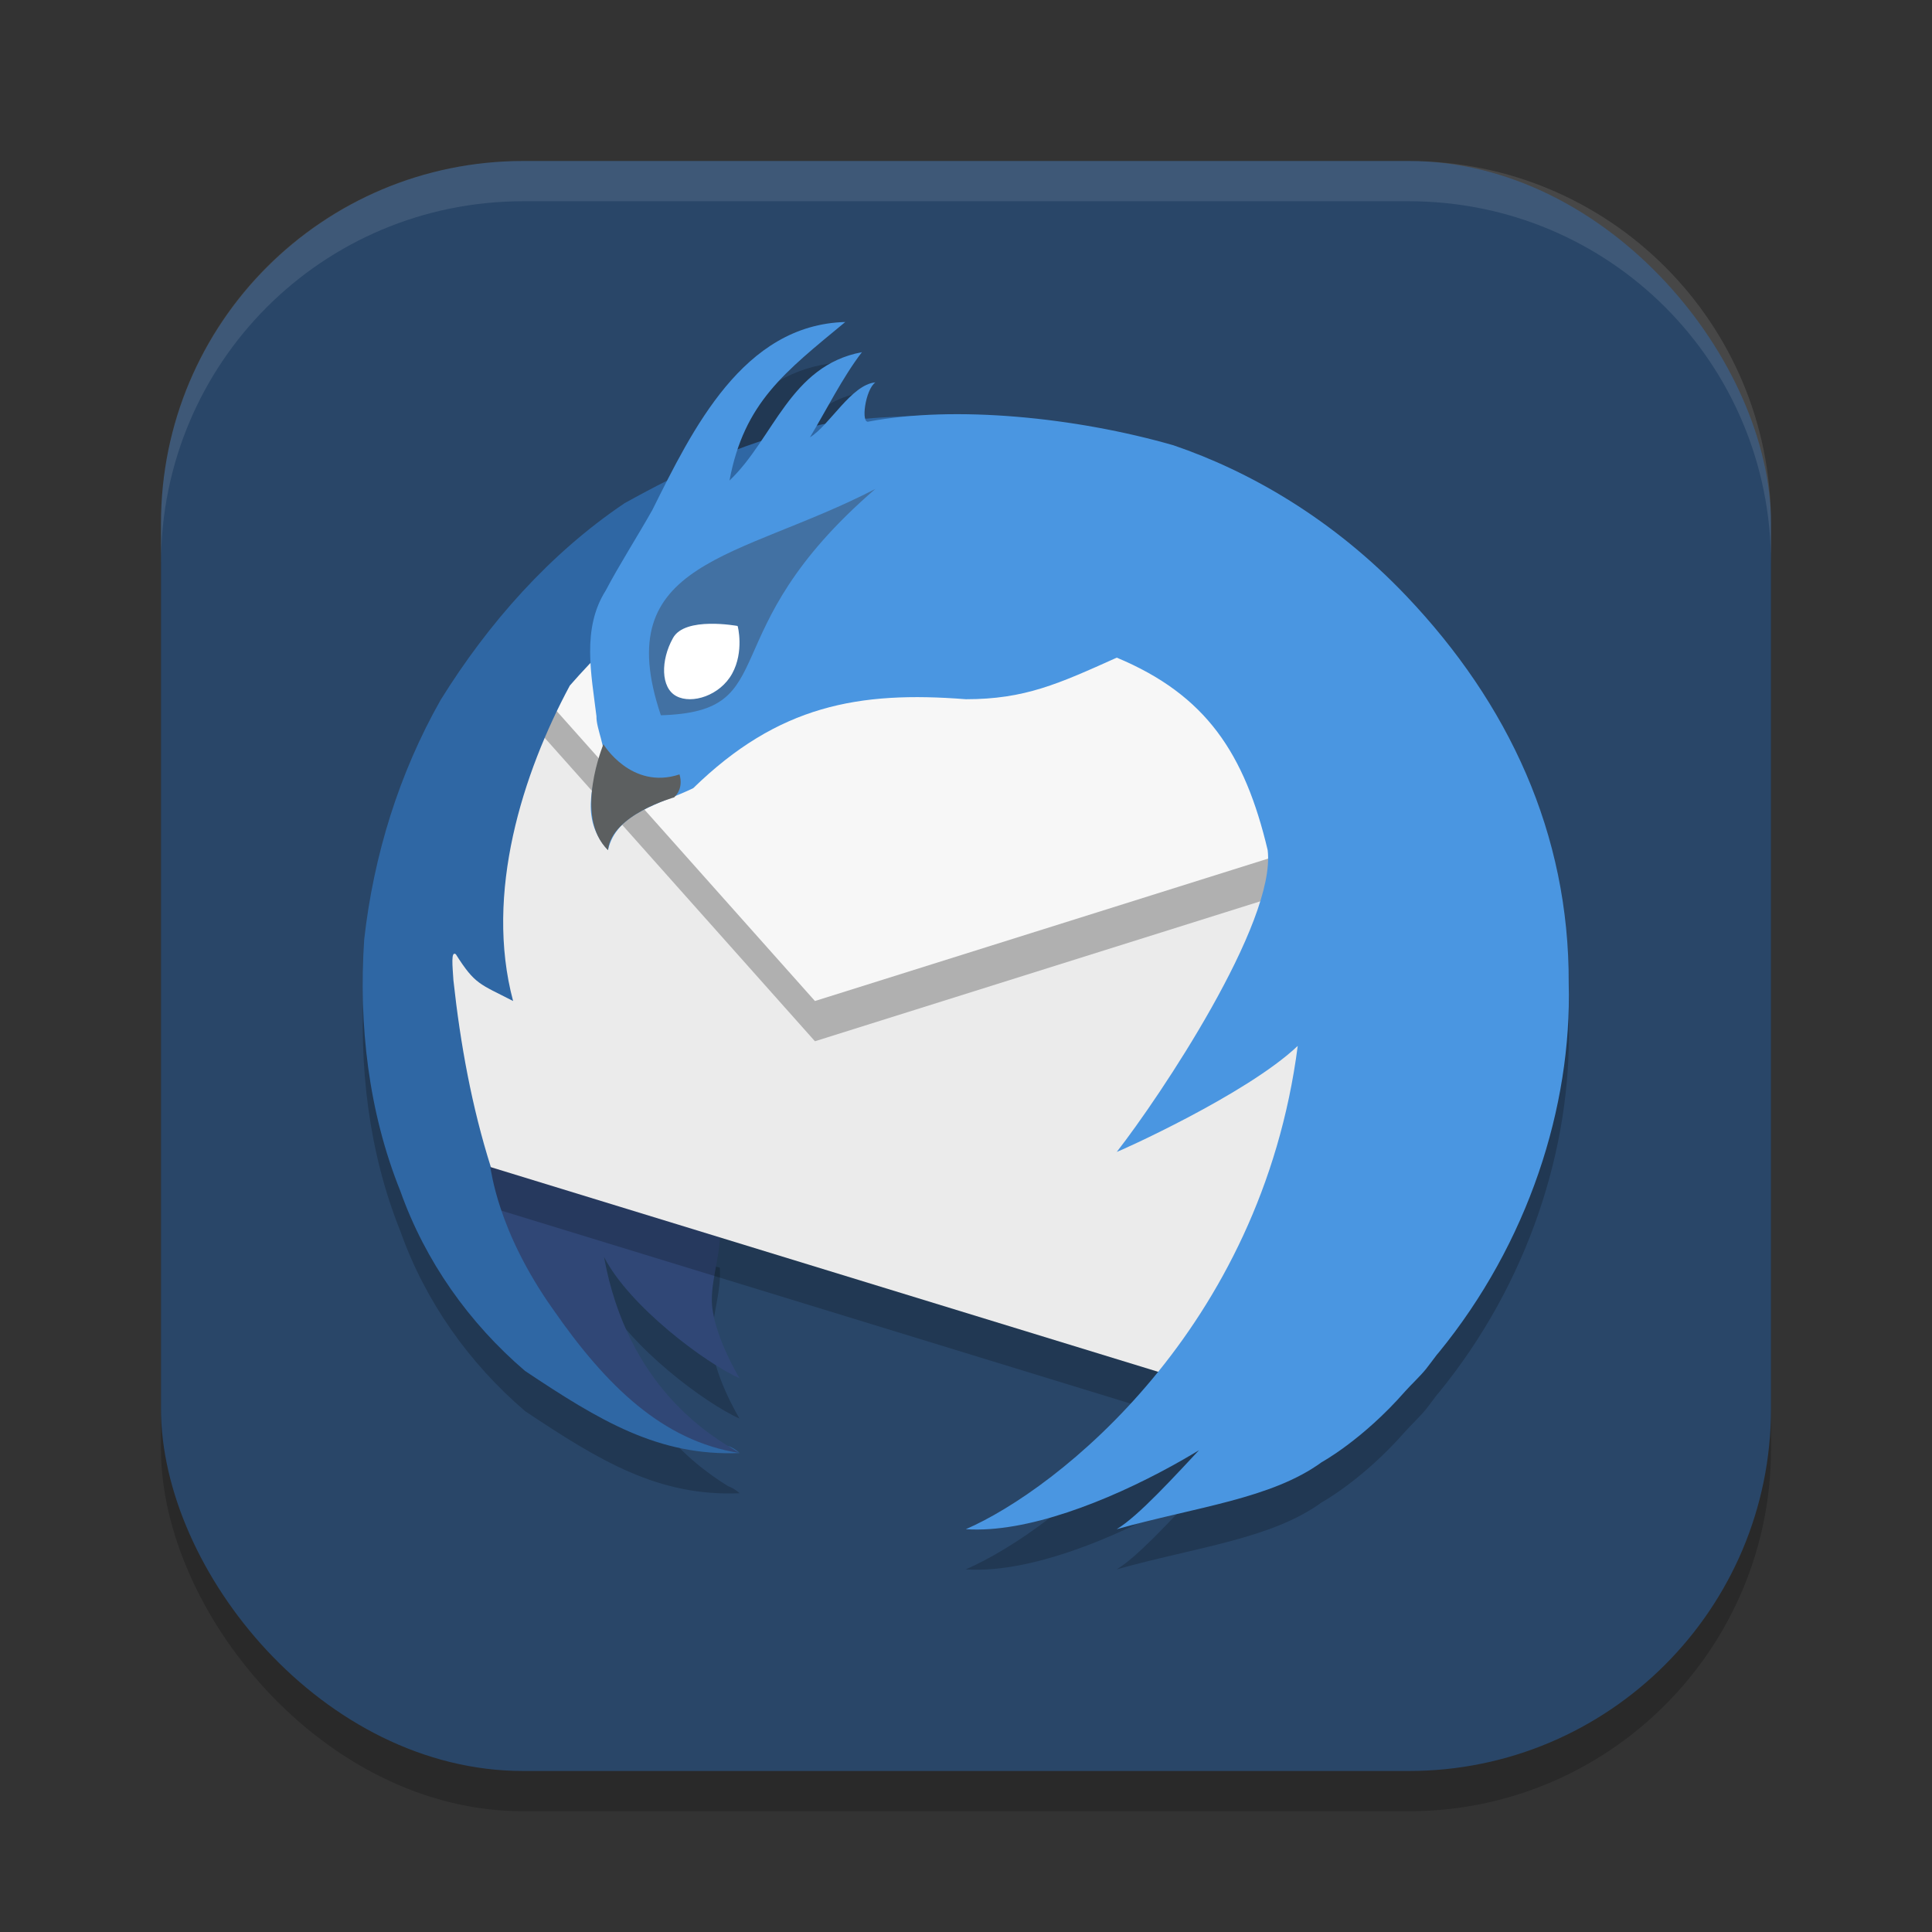 <?xml version="1.0" encoding="UTF-8" standalone="no"?>
<!-- Created with Inkscape (http://www.inkscape.org/) -->

<svg
   width="48"
   height="48"
   viewBox="0 0 48 48"
   version="1.1"
   id="svg5"
   inkscape:version="1.2.2 (1:1.2.2+202305151914+b0a8486541)"
   sodipodi:docname="thunderbird.svg"
   xmlns:inkscape="http://www.inkscape.org/namespaces/inkscape"
   xmlns:sodipodi="http://sodipodi.sourceforge.net/DTD/sodipodi-0.dtd"
   xmlns="http://www.w3.org/2000/svg"
   xmlns:svg="http://www.w3.org/2000/svg">
  <rect x="0" y="0" width="48" height="48" fill="#333333" stroke="none"/>
  <sodipodi:namedview
     id="namedview7"
     pagecolor="#ffffff"
     bordercolor="#000000"
     borderopacity="0.25"
     inkscape:showpageshadow="2"
     inkscape:pageopacity="0.0"
     inkscape:pagecheckerboard="0"
     inkscape:deskcolor="#d1d1d1"
     inkscape:document-units="px"
     showgrid="false"
     inkscape:zoom="16.791667"
     inkscape:cx="24"
     inkscape:cy="24"
     inkscape:window-width="1920"
     inkscape:window-height="1008"
     inkscape:window-x="0"
     inkscape:window-y="0"
     inkscape:window-maximized="1"
     inkscape:current-layer="svg5" />
  <defs
     id="defs2" />
  <rect
     style="opacity:0.2;fill:#000000;stroke-width:2.857;stroke-linecap:square"
     id="rect234"
     width="40"
     height="40"
     x="4"
     y="5"
     ry="9" />
  <rect
     style="fill:#294668;fill-opacity:1;stroke-width:2.857;stroke-linecap:square"
     id="rect396"
     width="40"
     height="40"
     x="4"
     y="4"
     ry="9" />
  <g
     id="g1973"
     transform="translate(1)">
    <path
       d="m 20.002,9.002 c -2.238,0.06 -3.482,2.085 -4.43,3.939 -0.353,0.178 -0.705,0.366 -1.054,0.56 -1.864,1.254 -3.39,2.988 -4.569,4.887 -1.037,1.831 -1.666,3.869 -1.9,5.956 -0.139,2.116 0.104,4.273 0.901,6.253 0.618,1.74 1.705,3.272 3.097,4.463 1.848,1.233 3.314,2.125 5.33,2.039 -0.094,-0.085 -0.191,-0.138 -0.293,-0.179 -0.89,-0.553 -2.557,-1.825 -3.079,-4.69 0.624,1.221 2.523,2.641 3.368,3.013 0,0 -0.697,-1.148 -0.688,-1.97 0.006,-0.58 0.243,-1.208 0.198,-1.779 l -5.686,-1.494 c -0.475,-1.503 -0.757,-3.057 -0.93,-4.646 -0.022,-0.355 -0.069,-0.743 0.058,-0.648 0.479,0.758 0.593,0.734 1.424,1.164 -0.716,-2.68 0.237,-5.662 1.406,-7.838 0.166,-0.19 0.34,-0.379 0.516,-0.564 0.024,0.446 0.094,0.897 0.146,1.329 -0.013,0.285 0.268,0.881 0.132,0.941 -0.275,0.832 -0.505,1.657 0.154,2.383 0.209,-0.94 1.307,-1.146 2.116,-1.541 2.113,-2.059 4.115,-2.416 6.777,-2.208 1.465,0 2.299,-0.384 3.749,-1.036 2.224,0.93 3.179,2.385 3.749,4.785 0.215,1.803 -2.683,6.128 -3.749,7.494 0.035,-0.002 3.223,-1.424 4.496,-2.632 -0.91,7.037 -5.976,11.025 -8.248,12.008 1.74,0.117 4.137,-0.959 5.792,-1.962 -0.749,0.802 -1.544,1.664 -2.043,1.962 1.977,-0.554 3.849,-0.756 5.096,-1.666 -4.69e-4,0 1.015,-0.551 2.072,-1.757 0.141,-0.16 0.382,-0.385 0.527,-0.567 0.09,-0.114 0.172,-0.23 0.26,-0.344 0.015,-0.019 0.033,-0.036 0.048,-0.055 2.226,-2.723 3.309,-6.107 3.229,-9.175 0.015,-3.719 -1.492,-6.949 -4.027,-9.617 -1.834,-1.93 -3.916,-3.11 -5.792,-3.749 -2.052,-0.589 -4.507,-0.889 -6.513,-0.725 -0.318,0.011 -0.709,0.028 -1.142,0.066 -0.062,-0.197 0.05,-0.763 0.249,-0.904 -0.45,0.042 -0.861,0.62 -1.245,1.032 -0.078,0.015 -0.145,0.031 -0.216,0.048 0.35,-0.606 0.711,-1.288 1.128,-1.831 -1.299,0.242 -1.866,1.267 -2.5,2.208 -0.199,0.065 -0.395,0.135 -0.589,0.209 0.467,-1.391 1.389,-2.098 2.676,-3.163 z"
       style="opacity:0.2;fill:#000000;stroke-width:1.874"
       id="path565" />
    <path
       style="fill:#304776;stroke-width:1.874"
       d="m 12.753,32.735 c 1.301,1.872 2.709,3.07 4.626,3.365 -0.75,-0.433 -2.785,-1.647 -3.372,-4.871 0.624,1.221 2.521,2.64 3.366,3.012 0,0 -0.697,-1.146 -0.688,-1.968 0.006,-0.58 0.244,-1.21 0.198,-1.781 l -5.705,-1.5 c 0.034,0.051 0.153,1.742 1.575,3.742 z"
       id="path1452" />
    <path
       style="opacity:0.2;stroke-width:1.874"
       d="m 31.992,20.24 -9.742,-3.416 -10.44,0.696 -2.664,3.325 c 0.474,3.074 0.18,6.401 1.831,9.086 l 17.269,5.296 3.731,-6.545 z"
       id="path1456" />
    <path
       style="fill:#ebebeb;stroke-width:1.874"
       d="M 31.992,19.24 22.25,15.824 11.81,16.52 9.146,19.845 c 0.474,3.074 0.18,6.401 1.831,9.086 l 17.269,5.296 3.731,-6.545 z"
       id="path1458" />
    <path
       style="fill:#3f7da7;fill-rule:evenodd;stroke-width:2"
       d="m 12.331,16.877 1.877,0.268 0.515,-2.511 -1.03,0.502 z"
       id="path1460" />
    <path
       style="opacity:0.25;stroke-width:1.874"
       d="m 31.199,22.114 -1.445,-4.748 -17.678,-0.178 -0.1,0.124 -0.166,0.208 7.437,8.35 z"
       id="path1462" />
    <path
       style="fill:#f7f7f7;stroke-width:1.874"
       d="m 31.199,21.114 -1.445,-4.748 -17.678,-0.178 -0.1,0.124 -0.166,0.208 7.437,8.35 z"
       id="path1464" />
    <path
       style="fill:#2f67a4;stroke-width:1.874"
       d="m 22.212,10.323 c -0.002,4.31e-4 -2.223,0.011 -3.192,0.322 -1.615,0.373 -3.065,1.06 -4.501,1.856 -1.864,1.254 -3.391,2.989 -4.571,4.888 -1.037,1.831 -1.666,3.868 -1.9,5.955 -0.139,2.116 0.103,4.273 0.9,6.252 0.618,1.74 1.705,3.274 3.097,4.465 1.848,1.233 3.317,2.124 5.333,2.039 -1.918,-0.296 -3.325,-1.682 -4.626,-3.553 -1.422,-2 -1.541,-3.502 -1.575,-3.554 l 0.019,0.006 c -0.475,-1.503 -0.758,-3.057 -0.931,-4.645 -0.022,-0.355 -0.066,-0.74 0.061,-0.645 0.479,0.758 0.591,0.731 1.422,1.161 -0.716,-2.68 0.239,-5.66 1.409,-7.837 2.399,-2.747 5.9,-4.968 9.054,-6.711 z M 17.379,36.101 c -0.094,-0.085 -0.193,-0.14 -0.294,-0.181 0.11,0.071 0.216,0.136 0.294,0.181 z"
       id="path1466" />
    <path
       style="fill:#4a96e1;stroke-width:1.874"
       d="m 20.002,8 c -2.538,0.068 -3.796,2.667 -4.796,4.673 -0.36,0.638 -0.841,1.394 -1.156,1.997 -0.602,0.949 -0.356,2.089 -0.231,3.127 -0.013,0.285 0.268,0.882 0.132,0.942 -0.275,0.832 -0.505,1.655 0.154,2.382 0.209,-0.94 1.309,-1.143 2.118,-1.539 2.113,-2.059 4.112,-2.419 6.774,-2.21 1.465,0 2.299,-0.381 3.749,-1.033 2.224,0.93 3.179,2.383 3.749,4.782 0.215,1.803 -2.682,6.13 -3.748,7.496 -1.31e-4,1.8e-5 -0.009,0.002 -0.009,0.002 1.9e-5,0 0.007,-1.9e-5 0.007,0 0.022,0.004 3.222,-1.424 4.497,-2.634 -0.91,7.037 -5.974,11.024 -8.246,12.007 3.025,0.204 8.047,-3.199 7.672,-3.558 -0.375,-0.359 -2.845,2.913 -3.924,3.558 1.977,-0.554 3.847,-0.755 5.094,-1.665 -4.69e-4,0 1.014,-0.552 2.071,-1.758 0.141,-0.16 0.382,-0.383 0.527,-0.566 0.09,-0.114 0.173,-0.23 0.261,-0.344 0.015,-0.019 0.033,-0.037 0.048,-0.056 2.226,-2.723 3.31,-6.108 3.229,-9.176 0.015,-3.719 -1.494,-6.947 -4.029,-9.615 -1.834,-1.93 -3.916,-3.111 -5.791,-3.749 -2.43,-0.698 -5.427,-0.995 -7.572,-0.589 -0.203,0.068 -0.084,-0.796 0.167,-0.974 -0.601,0.056 -1.139,1.069 -1.626,1.365 0.4,-0.662 0.81,-1.489 1.291,-2.115 -1.788,0.334 -2.191,2.147 -3.29,3.189 C 17.488,10.002 18.495,9.246 20.001,8 Z"
       id="path1468" />
    <path
       style="fill:#4271a3;stroke-width:1.874"
       d="m 15.414,17.771 c 3.124,-0.09 1.163,-2.026 5.333,-5.623 -3.397,1.759 -6.631,1.757 -5.328,5.623 h -0.004 z"
       id="path1470" />
    <path
       style="fill:#ffffff;stroke-width:1.874"
       d="m 17.191,16.734 c -0.3,0.547 -0.999,0.768 -1.385,0.562 -0.395,-0.206 -0.393,-0.895 -0.087,-1.442 0.295,-0.547 1.6,-0.302 1.606,-0.302 0.006,0 0.166,0.637 -0.134,1.182 z"
       id="path1472" />
    <path
       style="fill:#5c5f60;stroke-width:1.874"
       d="m 15.79,19.765 c 0,0 0.192,-0.186 0.092,-0.525 -1.199,0.396 -1.894,-0.751 -1.89,-0.751 0.004,0 -0.751,1.789 0.113,2.632 0.093,-0.882 1.64,-1.31 1.644,-1.31"
       id="path1474" />
  </g>
  <path
     id="path1040"
     style="opacity:0.1;fill:#ffffff;stroke-width:8;stroke-linecap:square"
     d="M 13,4 C 8.014,4 4,8.014 4,13 v 1 C 4,9.014 8.014,5 13,5 h 22 c 4.986,0 9,4.014 9,9 V 13 C 44,8.014 39.986,4 35,4 Z" />
</svg>
